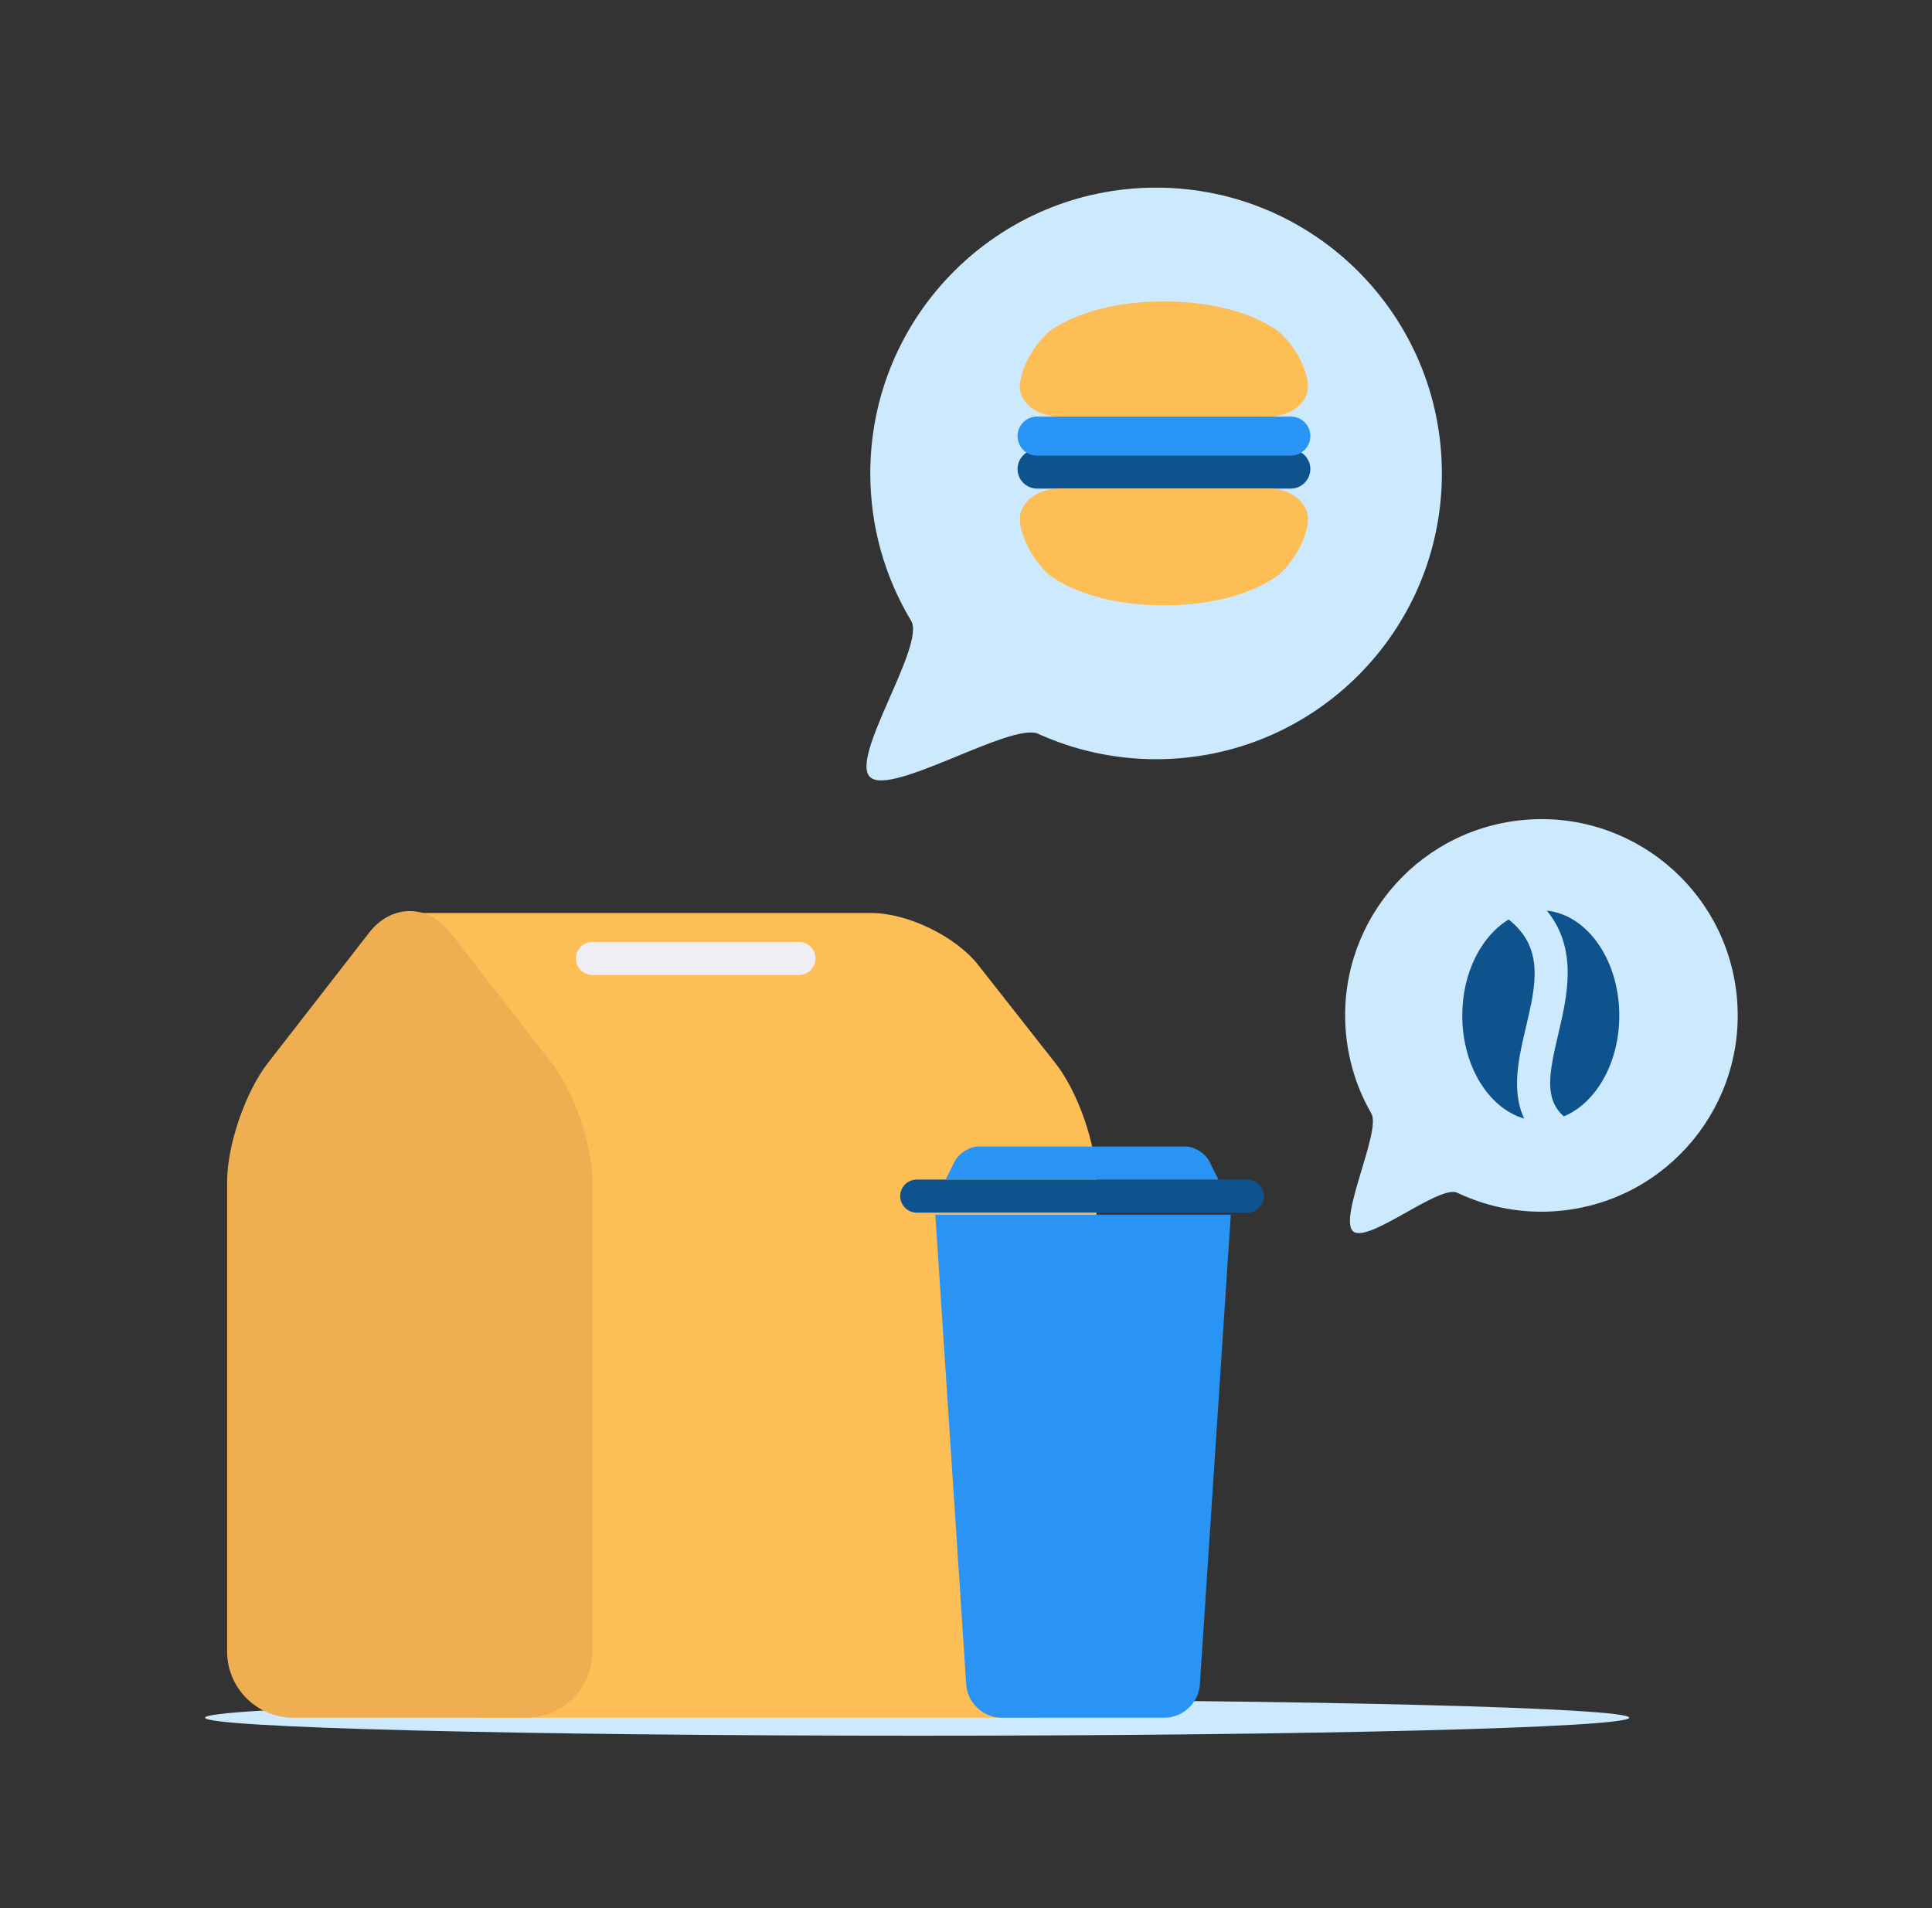 <svg xmlns="http://www.w3.org/2000/svg" xmlns:xlink="http://www.w3.org/1999/xlink" version="1.1" x="0px" y="0px" viewBox="0 0 2219.318 2191.78" enable-background="new 0 0 2219.318 2191.78" xml:space="preserve">
<rect x="0" y="0" width="2219.318" height="2191.78" fill="#333333" stroke="none"/>
<g id="BACKGROUND">
</g>
<g id="OBJECT">
	<path fill="#CDE9FE" d="M235.516,1973.198c0,11.435,366.248,20.693,817.97,20.693c451.821,0,818.034-9.257,818.034-20.693   c0-11.429-366.213-20.724-818.034-20.724C601.764,1952.474,235.516,1961.768,235.516,1973.198z"/>
	<path fill="#CDE9FE" d="M1792.759,1390.845c-42.325,4.164-83.044-3.663-118.815-20.685   c-20.563-9.784-103.147,59.489-119.796,44.133c-16.63-15.357,32.635-115.294,21.159-135.139   c-15.593-27.009-25.804-57.647-29.047-90.628c-12.194-123.96,78.412-234.284,202.36-246.479   c123.94-12.16,234.271,78.393,246.425,202.326C2007.239,1268.334,1916.665,1378.651,1792.759,1390.845z"/>
	<path fill="#CDE9FE" d="M999.705,543.827c0,61.858,17.103,119.742,46.874,169.19c17.09,28.37-71.506,157.937-46.874,179.86   c24.612,21.91,162.426-63.714,192.819-49.928c41.316,18.741,87.182,29.195,135.471,29.195   c181.316,0,328.304-147.008,328.304-328.318c0-181.303-146.988-328.277-328.304-328.277   C1146.666,215.551,999.705,362.525,999.705,543.827z"/>
	<path fill="#FEBE56" d="M552.268,1973.198h631.34c41.762,0,75.942-34.186,75.942-75.941v-539.899   c0-41.783-21.118-102.836-46.901-135.687l-88.948-113.141c-25.784-32.845-81.067-59.712-122.85-59.712H470.7L552.268,1973.198z"/>
	<path fill="#EFAE52" d="M680.494,1897.256c0,41.755-34.159,75.941-75.928,75.941H336.833c-41.775,0-75.948-34.186-75.948-75.941   v-539.899c0-41.783,20.97-102.944,46.604-135.945l116.608-150.089c25.635-32.967,67.573-32.967,93.194,0l116.621,150.089   c25.614,33.001,46.584,94.162,46.584,135.945V1897.256z"/>
	<g>
		<path fill="#EFEEF4" d="M680.494,1120.026h237.284c10.488,0,18.992-8.504,18.992-18.999c0-10.488-8.504-18.972-18.992-18.972    H680.494c-10.495,0-18.986,8.484-18.986,18.972C661.509,1111.528,669.999,1120.026,680.494,1120.026z"/>
	</g>
	<path fill="#2A94F5" d="M1413.829,1395.402l-35.533,539.892c-1.368,20.854-19.568,37.903-40.449,37.903H1150.41   c-20.888,0-39.074-17.049-40.482-37.903l-35.5-539.892H1413.829z"/>
	<path fill="#0E538D" d="M1451.793,1374.006c0,10.427-8.538,18.999-18.979,18.999h-379.756c-10.427,0-18.979-8.572-18.979-18.999   l0,0c0-10.447,8.552-18.979,18.979-18.979h379.756C1443.255,1355.027,1451.793,1363.566,1451.793,1374.006L1451.793,1374.006z"/>
	<path fill="#2A94F5" d="M1086.263,1355.027l10.501-20.989c4.699-9.35,17.063-16.988,27.503-16.988h237.351   c10.427,0,22.797,7.638,27.469,16.988l10.509,20.989H1086.263z"/>
	<g>
		<path fill="#0E538D" d="M1789.8,1188.77c10.603-44.843,23.137-98.455-12.898-142.668c46.543,4.794,83.207,56.902,83.207,120.562    c0,54.491-26.84,100.54-63.748,115.754C1774.01,1262.653,1779.203,1233.688,1789.8,1188.77z"/>
		<path fill="#0E538D" d="M1733.027,1056.271c41.201,32.669,31.301,75.163,19.805,123.798c-8.193,34.7-17.204,72.901-1.937,104.894    c-40.679-11.707-71.162-60.22-71.162-118.3C1679.733,1117.453,1701.617,1075.216,1733.027,1056.271z"/>
	</g>
	<g>
		<path fill="#0E538D" d="M1191.326,561.256h291.43c12.391,0,22.438-10.048,22.438-22.438c0-12.424-10.048-22.439-22.438-22.439    h-291.43c-12.384,0-22.438,10.015-22.438,22.439C1168.888,551.208,1178.943,561.256,1191.326,561.256z"/>
	</g>
	<g>
		<path fill="#2894F5" d="M1191.326,523.394h291.43c12.391,0,22.438-10.008,22.438-22.452c0-12.377-10.048-22.418-22.438-22.418    h-291.43c-12.384,0-22.438,10.048-22.438,22.418C1168.888,513.386,1178.943,523.394,1191.326,523.394z"/>
	</g>
	<path fill="#FEBE56" d="M1171.555,444.148c0-18.911,14.936-47.22,33.231-62.874c0,0,40.875-35.032,132.235-35.032   c91.379,0,132.288,35.032,132.288,35.032c18.261,15.654,33.204,43.963,33.204,62.874c0,18.863-20.204,34.375-44.897,34.375   h-241.177C1191.759,478.523,1171.555,463.011,1171.555,444.148z"/>
	<path fill="#FEBE56" d="M1171.555,596.105c0,19.188,14.936,47.876,33.231,63.761c0,0,40.875,35.56,132.235,35.56   c91.379,0,132.288-35.56,132.288-35.56c18.261-15.885,33.204-44.573,33.204-63.761c0-19.169-20.204-34.85-44.897-34.85h-241.177   C1191.759,561.256,1171.555,576.937,1171.555,596.105z"/>
</g>
<g id="TEXT">
</g>
</svg>